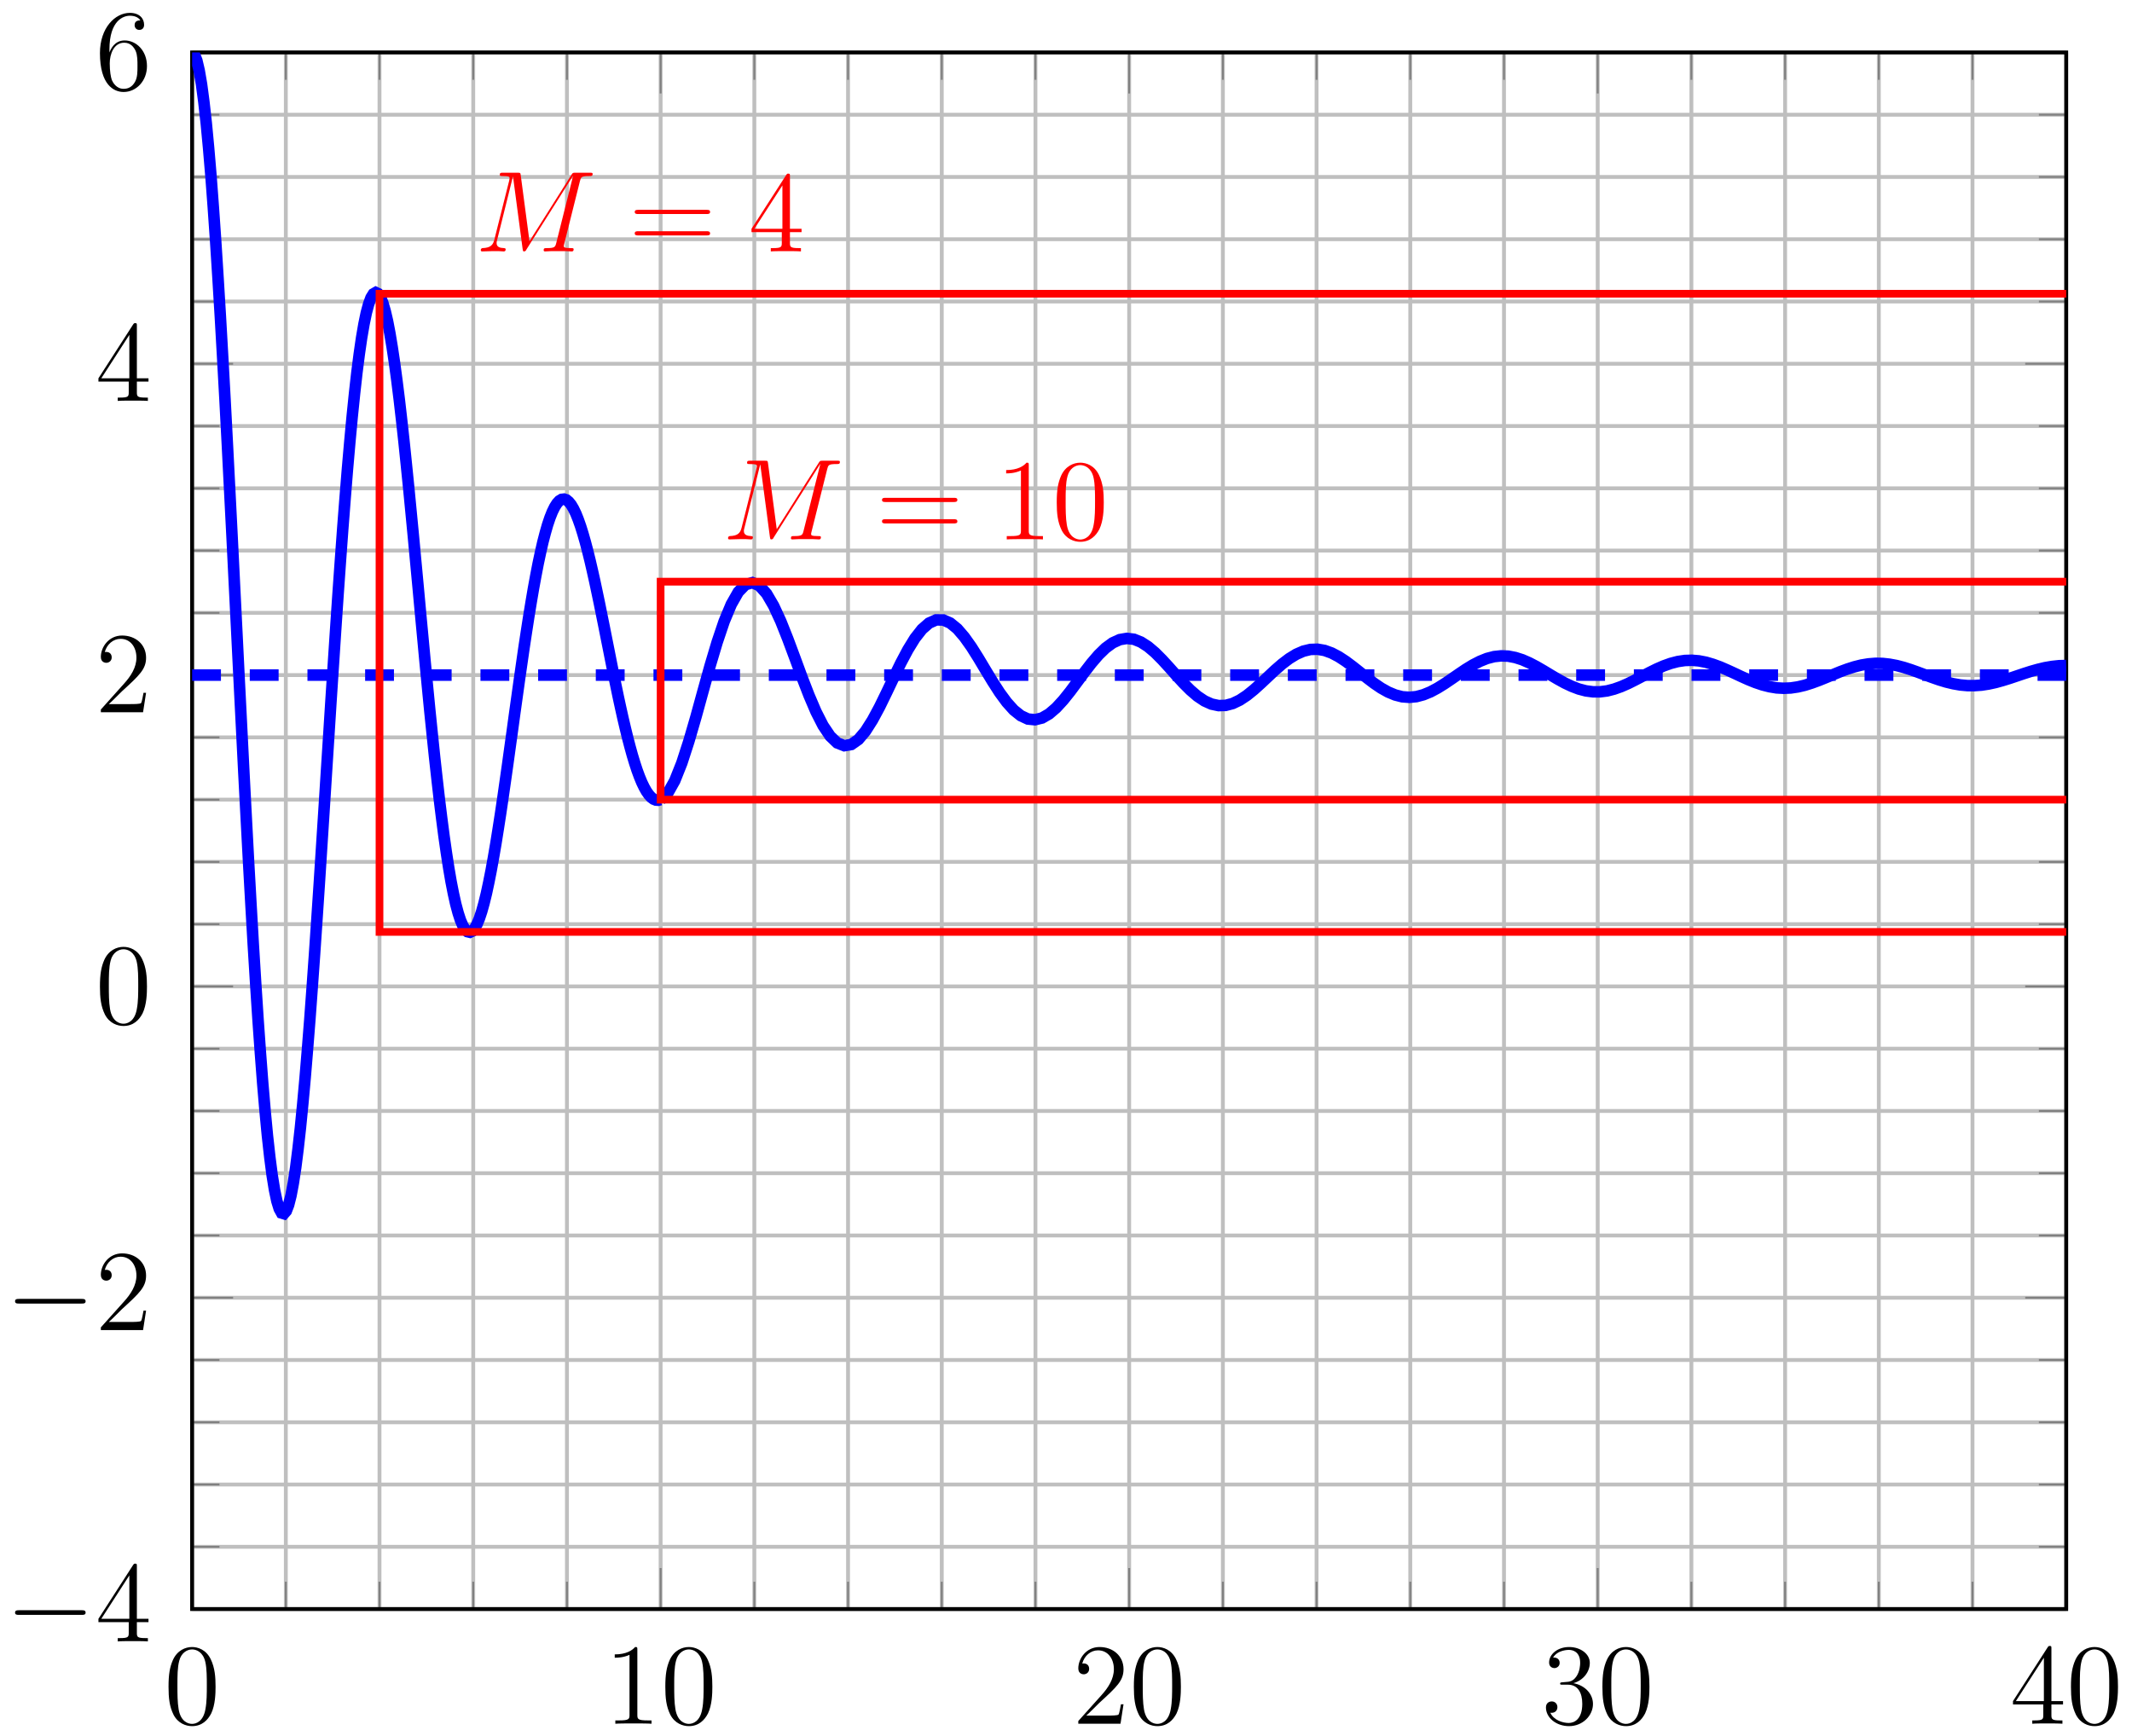 <?xml version="1.0" encoding="UTF-8"?>
<svg xmlns="http://www.w3.org/2000/svg" xmlns:xlink="http://www.w3.org/1999/xlink" width="221pt" height="180pt" viewBox="0 0 221 180" version="1.1">
<defs>
<g>
<symbol overflow="visible" id="glyph0-0">
<path style="stroke:none;" d=""/>
</symbol>
<symbol overflow="visible" id="glyph0-1">
<path style="stroke:none;" d="M 5.359 -3.828 C 5.359 -4.812 5.297 -5.781 4.859 -6.688 C 4.375 -7.688 3.516 -7.953 2.922 -7.953 C 2.234 -7.953 1.391 -7.609 0.938 -6.609 C 0.609 -5.859 0.484 -5.109 0.484 -3.828 C 0.484 -2.672 0.578 -1.797 1 -0.938 C 1.469 -0.031 2.297 0.25 2.922 0.25 C 3.953 0.25 4.547 -0.375 4.906 -1.062 C 5.328 -1.953 5.359 -3.125 5.359 -3.828 Z M 2.922 0.016 C 2.531 0.016 1.75 -0.203 1.531 -1.5 C 1.406 -2.219 1.406 -3.125 1.406 -3.969 C 1.406 -4.953 1.406 -5.828 1.594 -6.531 C 1.797 -7.344 2.406 -7.703 2.922 -7.703 C 3.375 -7.703 4.062 -7.438 4.297 -6.406 C 4.453 -5.719 4.453 -4.781 4.453 -3.969 C 4.453 -3.172 4.453 -2.266 4.312 -1.531 C 4.094 -0.219 3.328 0.016 2.922 0.016 Z M 2.922 0.016 "/>
</symbol>
<symbol overflow="visible" id="glyph0-2">
<path style="stroke:none;" d="M 3.438 -7.656 C 3.438 -7.938 3.438 -7.953 3.203 -7.953 C 2.922 -7.625 2.312 -7.188 1.094 -7.188 L 1.094 -6.844 C 1.359 -6.844 1.953 -6.844 2.625 -7.141 L 2.625 -0.922 C 2.625 -0.484 2.578 -0.344 1.531 -0.344 L 1.156 -0.344 L 1.156 0 C 1.484 -0.031 2.641 -0.031 3.031 -0.031 C 3.438 -0.031 4.578 -0.031 4.906 0 L 4.906 -0.344 L 4.531 -0.344 C 3.484 -0.344 3.438 -0.484 3.438 -0.922 Z M 3.438 -7.656 "/>
</symbol>
<symbol overflow="visible" id="glyph0-3">
<path style="stroke:none;" d="M 5.266 -2.016 L 5 -2.016 C 4.953 -1.812 4.859 -1.141 4.75 -0.953 C 4.656 -0.844 3.984 -0.844 3.625 -0.844 L 1.406 -0.844 C 1.734 -1.125 2.469 -1.891 2.766 -2.172 C 4.594 -3.844 5.266 -4.469 5.266 -5.656 C 5.266 -7.031 4.172 -7.953 2.781 -7.953 C 1.406 -7.953 0.578 -6.766 0.578 -5.734 C 0.578 -5.125 1.109 -5.125 1.141 -5.125 C 1.406 -5.125 1.703 -5.312 1.703 -5.688 C 1.703 -6.031 1.484 -6.25 1.141 -6.25 C 1.047 -6.25 1.016 -6.25 0.984 -6.234 C 1.203 -7.047 1.859 -7.609 2.625 -7.609 C 3.641 -7.609 4.266 -6.75 4.266 -5.656 C 4.266 -4.641 3.688 -3.75 3 -2.984 L 0.578 -0.281 L 0.578 0 L 4.953 0 Z M 5.266 -2.016 "/>
</symbol>
<symbol overflow="visible" id="glyph0-4">
<path style="stroke:none;" d="M 2.203 -4.297 C 2 -4.281 1.953 -4.266 1.953 -4.156 C 1.953 -4.047 2.016 -4.047 2.219 -4.047 L 2.766 -4.047 C 3.797 -4.047 4.25 -3.203 4.25 -2.062 C 4.25 -0.484 3.438 -0.078 2.844 -0.078 C 2.266 -0.078 1.297 -0.344 0.938 -1.141 C 1.328 -1.078 1.672 -1.297 1.672 -1.719 C 1.672 -2.062 1.422 -2.312 1.094 -2.312 C 0.797 -2.312 0.484 -2.141 0.484 -1.688 C 0.484 -0.625 1.547 0.25 2.875 0.25 C 4.297 0.25 5.359 -0.844 5.359 -2.047 C 5.359 -3.141 4.469 -4 3.328 -4.203 C 4.359 -4.5 5.031 -5.375 5.031 -6.312 C 5.031 -7.25 4.047 -7.953 2.891 -7.953 C 1.703 -7.953 0.812 -7.219 0.812 -6.344 C 0.812 -5.875 1.188 -5.766 1.359 -5.766 C 1.609 -5.766 1.906 -5.953 1.906 -6.312 C 1.906 -6.688 1.609 -6.859 1.344 -6.859 C 1.281 -6.859 1.25 -6.859 1.219 -6.844 C 1.672 -7.656 2.797 -7.656 2.859 -7.656 C 3.25 -7.656 4.031 -7.484 4.031 -6.312 C 4.031 -6.078 4 -5.422 3.641 -4.906 C 3.281 -4.375 2.875 -4.344 2.562 -4.328 Z M 2.203 -4.297 "/>
</symbol>
<symbol overflow="visible" id="glyph0-5">
<path style="stroke:none;" d="M 4.312 -7.781 C 4.312 -8.016 4.312 -8.062 4.141 -8.062 C 4.047 -8.062 4.016 -8.062 3.922 -7.922 L 0.328 -2.344 L 0.328 -2 L 3.469 -2 L 3.469 -0.906 C 3.469 -0.469 3.438 -0.344 2.562 -0.344 L 2.328 -0.344 L 2.328 0 C 2.609 -0.031 3.547 -0.031 3.891 -0.031 C 4.219 -0.031 5.172 -0.031 5.453 0 L 5.453 -0.344 L 5.219 -0.344 C 4.344 -0.344 4.312 -0.469 4.312 -0.906 L 4.312 -2 L 5.516 -2 L 5.516 -2.344 L 4.312 -2.344 Z M 3.531 -6.844 L 3.531 -2.344 L 0.625 -2.344 Z M 3.531 -6.844 "/>
</symbol>
<symbol overflow="visible" id="glyph0-6">
<path style="stroke:none;" d="M 1.469 -4.156 C 1.469 -7.188 2.938 -7.656 3.578 -7.656 C 4.016 -7.656 4.453 -7.531 4.672 -7.172 C 4.531 -7.172 4.078 -7.172 4.078 -6.688 C 4.078 -6.422 4.25 -6.188 4.562 -6.188 C 4.859 -6.188 5.062 -6.375 5.062 -6.719 C 5.062 -7.344 4.609 -7.953 3.578 -7.953 C 2.062 -7.953 0.484 -6.406 0.484 -3.781 C 0.484 -0.484 1.922 0.25 2.938 0.25 C 4.25 0.25 5.359 -0.891 5.359 -2.438 C 5.359 -4.031 4.25 -5.094 3.047 -5.094 C 1.984 -5.094 1.594 -4.172 1.469 -3.844 Z M 2.938 -0.078 C 2.188 -0.078 1.828 -0.734 1.719 -0.984 C 1.609 -1.297 1.5 -1.891 1.5 -2.719 C 1.5 -3.672 1.922 -4.859 3 -4.859 C 3.656 -4.859 4 -4.406 4.188 -4 C 4.375 -3.562 4.375 -2.969 4.375 -2.453 C 4.375 -1.844 4.375 -1.297 4.141 -0.844 C 3.844 -0.281 3.422 -0.078 2.938 -0.078 Z M 2.938 -0.078 "/>
</symbol>
<symbol overflow="visible" id="glyph0-7">
<path style="stroke:none;" d="M 8.062 -3.875 C 8.234 -3.875 8.453 -3.875 8.453 -4.094 C 8.453 -4.312 8.25 -4.312 8.062 -4.312 L 1.031 -4.312 C 0.859 -4.312 0.641 -4.312 0.641 -4.094 C 0.641 -3.875 0.844 -3.875 1.031 -3.875 Z M 8.062 -1.656 C 8.234 -1.656 8.453 -1.656 8.453 -1.859 C 8.453 -2.094 8.25 -2.094 8.062 -2.094 L 1.031 -2.094 C 0.859 -2.094 0.641 -2.094 0.641 -1.875 C 0.641 -1.656 0.844 -1.656 1.031 -1.656 Z M 8.062 -1.656 "/>
</symbol>
<symbol overflow="visible" id="glyph1-0">
<path style="stroke:none;" d=""/>
</symbol>
<symbol overflow="visible" id="glyph1-1">
<path style="stroke:none;" d="M 7.875 -2.75 C 8.078 -2.75 8.297 -2.75 8.297 -2.984 C 8.297 -3.234 8.078 -3.234 7.875 -3.234 L 1.406 -3.234 C 1.203 -3.234 0.984 -3.234 0.984 -2.984 C 0.984 -2.75 1.203 -2.75 1.406 -2.75 Z M 7.875 -2.75 "/>
</symbol>
<symbol overflow="visible" id="glyph2-0">
<path style="stroke:none;" d=""/>
</symbol>
<symbol overflow="visible" id="glyph2-1">
<path style="stroke:none;" d="M 10.859 -7.297 C 10.969 -7.703 10.984 -7.812 11.828 -7.812 C 12.062 -7.812 12.172 -7.812 12.172 -8.047 C 12.172 -8.156 12.078 -8.156 11.859 -8.156 L 10.422 -8.156 C 10.125 -8.156 10.109 -8.156 9.984 -7.953 L 5.625 -1.062 L 4.719 -7.906 C 4.688 -8.156 4.672 -8.156 4.359 -8.156 L 2.875 -8.156 C 2.656 -8.156 2.547 -8.156 2.547 -7.938 C 2.547 -7.812 2.656 -7.812 2.828 -7.812 C 3.562 -7.812 3.562 -7.719 3.562 -7.594 C 3.562 -7.562 3.562 -7.5 3.516 -7.312 L 1.984 -1.219 C 1.844 -0.641 1.562 -0.375 0.766 -0.344 C 0.734 -0.344 0.578 -0.328 0.578 -0.125 C 0.578 0 0.688 0 0.734 0 C 0.984 0 1.594 -0.031 1.828 -0.031 L 2.406 -0.031 C 2.562 -0.031 2.766 0 2.938 0 C 3.031 0 3.156 0 3.156 -0.234 C 3.156 -0.328 3.031 -0.344 2.984 -0.344 C 2.594 -0.359 2.219 -0.438 2.219 -0.859 C 2.219 -0.984 2.219 -0.984 2.266 -1.156 L 3.906 -7.75 L 3.922 -7.75 L 4.906 -0.328 C 4.953 -0.031 4.953 0 5.062 0 C 5.203 0 5.266 -0.094 5.312 -0.203 L 10.125 -7.812 L 10.141 -7.812 L 8.406 -0.891 C 8.297 -0.469 8.266 -0.344 7.438 -0.344 C 7.203 -0.344 7.094 -0.344 7.094 -0.125 C 7.094 0 7.203 0 7.266 0 C 7.469 0 7.703 -0.031 7.906 -0.031 L 9.328 -0.031 C 9.531 -0.031 9.781 0 9.984 0 C 10.078 0 10.203 0 10.203 -0.234 C 10.203 -0.344 10.094 -0.344 9.922 -0.344 C 9.188 -0.344 9.188 -0.438 9.188 -0.562 C 9.188 -0.578 9.188 -0.656 9.219 -0.75 Z M 10.859 -7.297 "/>
</symbol>
</g>
<clipPath id="clip1">
  <path d="M 19.914 5.434 L 86 5.434 L 86 143 L 19.914 143 Z M 19.914 5.434 "/>
</clipPath>
<clipPath id="clip2">
  <path d="M 51 43 L 214.188 43 L 214.188 100 L 51 100 Z M 51 43 "/>
</clipPath>
<clipPath id="clip3">
  <path d="M 19.914 69 L 214.188 69 L 214.188 71 L 19.914 71 Z M 19.914 69 "/>
</clipPath>
<clipPath id="clip4">
  <path d="M 38 30 L 214.188 30 L 214.188 98 L 38 98 Z M 38 30 "/>
</clipPath>
<clipPath id="clip5">
  <path d="M 68 59 L 214.188 59 L 214.188 84 L 68 84 Z M 68 59 "/>
</clipPath>
</defs>
<g id="surface1">
<path style="fill:none;stroke-width:0.399;stroke-linecap:butt;stroke-linejoin:miter;stroke:rgb(75%,75%,75%);stroke-opacity:1;stroke-miterlimit:10;" d="M 9.715 0.002 L 9.715 161.385 M 19.426 0.002 L 19.426 161.385 M 29.141 0.002 L 29.141 161.385 M 38.855 0.002 L 38.855 161.385 M 58.28 0.002 L 58.28 161.385 M 67.995 0.002 L 67.995 161.385 M 77.709 0.002 L 77.709 161.385 M 87.42 0.002 L 87.42 161.385 M 106.849 0.002 L 106.849 161.385 M 116.56 0.002 L 116.56 161.385 M 126.274 0.002 L 126.274 161.385 M 135.989 0.002 L 135.989 161.385 M 155.414 0.002 L 155.414 161.385 M 165.129 0.002 L 165.129 161.385 M 174.843 0.002 L 174.843 161.385 M 184.554 0.002 L 184.554 161.385 " transform="matrix(1,0,0,-1,19.913,166.822)"/>
<path style="fill:none;stroke-width:0.399;stroke-linecap:butt;stroke-linejoin:miter;stroke:rgb(75%,75%,75%);stroke-opacity:1;stroke-miterlimit:10;" d="M 0.001 0.002 L 0.001 161.385 M 48.566 0.002 L 48.566 161.385 M 97.135 0.002 L 97.135 161.385 M 145.703 0.002 L 145.703 161.385 M 194.268 0.002 L 194.268 161.385 " transform="matrix(1,0,0,-1,19.913,166.822)"/>
<path style="fill:none;stroke-width:0.399;stroke-linecap:butt;stroke-linejoin:miter;stroke:rgb(75%,75%,75%);stroke-opacity:1;stroke-miterlimit:10;" d="M 0.001 6.455 L 194.268 6.455 M 0.001 12.912 L 194.268 12.912 M 0.001 19.365 L 194.268 19.365 M 0.001 25.822 L 194.268 25.822 M 0.001 38.731 L 194.268 38.731 M 0.001 45.188 L 194.268 45.188 M 0.001 51.641 L 194.268 51.641 M 0.001 58.098 L 194.268 58.098 M 0.001 71.008 L 194.268 71.008 M 0.001 77.465 L 194.268 77.465 M 0.001 83.918 L 194.268 83.918 M 0.001 90.375 L 194.268 90.375 M 0.001 103.285 L 194.268 103.285 M 0.001 109.742 L 194.268 109.742 M 0.001 116.195 L 194.268 116.195 M 0.001 122.652 L 194.268 122.652 M 0.001 135.562 L 194.268 135.562 M 0.001 142.018 L 194.268 142.018 M 0.001 148.475 L 194.268 148.475 M 0.001 154.928 L 194.268 154.928 " transform="matrix(1,0,0,-1,19.913,166.822)"/>
<path style="fill:none;stroke-width:0.399;stroke-linecap:butt;stroke-linejoin:miter;stroke:rgb(75%,75%,75%);stroke-opacity:1;stroke-miterlimit:10;" d="M 0.001 0.002 L 194.268 0.002 M 0.001 32.278 L 194.268 32.278 M 0.001 64.555 L 194.268 64.555 M 0.001 96.832 L 194.268 96.832 M 0.001 129.109 L 194.268 129.109 M 0.001 161.385 L 194.268 161.385 " transform="matrix(1,0,0,-1,19.913,166.822)"/>
<path style="fill:none;stroke-width:0.199;stroke-linecap:butt;stroke-linejoin:miter;stroke:rgb(50%,50%,50%);stroke-opacity:1;stroke-miterlimit:10;" d="M 9.715 0.002 L 9.715 2.834 M 19.426 0.002 L 19.426 2.834 M 29.141 0.002 L 29.141 2.834 M 38.855 0.002 L 38.855 2.834 M 58.28 0.002 L 58.28 2.834 M 67.995 0.002 L 67.995 2.834 M 77.709 0.002 L 77.709 2.834 M 87.42 0.002 L 87.42 2.834 M 106.849 0.002 L 106.849 2.834 M 116.56 0.002 L 116.56 2.834 M 126.274 0.002 L 126.274 2.834 M 135.989 0.002 L 135.989 2.834 M 155.414 0.002 L 155.414 2.834 M 165.129 0.002 L 165.129 2.834 M 174.843 0.002 L 174.843 2.834 M 184.554 0.002 L 184.554 2.834 M 9.715 161.385 L 9.715 158.549 M 19.426 161.385 L 19.426 158.549 M 29.141 161.385 L 29.141 158.549 M 38.855 161.385 L 38.855 158.549 M 58.28 161.385 L 58.28 158.549 M 67.995 161.385 L 67.995 158.549 M 77.709 161.385 L 77.709 158.549 M 87.42 161.385 L 87.42 158.549 M 106.849 161.385 L 106.849 158.549 M 116.56 161.385 L 116.56 158.549 M 126.274 161.385 L 126.274 158.549 M 135.989 161.385 L 135.989 158.549 M 155.414 161.385 L 155.414 158.549 M 165.129 161.385 L 165.129 158.549 M 174.843 161.385 L 174.843 158.549 M 184.554 161.385 L 184.554 158.549 " transform="matrix(1,0,0,-1,19.913,166.822)"/>
<path style="fill:none;stroke-width:0.199;stroke-linecap:butt;stroke-linejoin:miter;stroke:rgb(50%,50%,50%);stroke-opacity:1;stroke-miterlimit:10;" d="M 0.001 0.002 L 0.001 4.252 M 48.566 0.002 L 48.566 4.252 M 97.135 0.002 L 97.135 4.252 M 145.703 0.002 L 145.703 4.252 M 194.268 0.002 L 194.268 4.252 M 0.001 161.385 L 0.001 157.131 M 48.566 161.385 L 48.566 157.131 M 97.135 161.385 L 97.135 157.131 M 145.703 161.385 L 145.703 157.131 M 194.268 161.385 L 194.268 157.131 " transform="matrix(1,0,0,-1,19.913,166.822)"/>
<path style="fill:none;stroke-width:0.199;stroke-linecap:butt;stroke-linejoin:miter;stroke:rgb(50%,50%,50%);stroke-opacity:1;stroke-miterlimit:10;" d="M 0.001 6.455 L 2.837 6.455 M 0.001 12.912 L 2.837 12.912 M 0.001 19.365 L 2.837 19.365 M 0.001 25.822 L 2.837 25.822 M 0.001 38.731 L 2.837 38.731 M 0.001 45.188 L 2.837 45.188 M 0.001 51.641 L 2.837 51.641 M 0.001 58.098 L 2.837 58.098 M 0.001 71.008 L 2.837 71.008 M 0.001 77.465 L 2.837 77.465 M 0.001 83.918 L 2.837 83.918 M 0.001 90.375 L 2.837 90.375 M 0.001 103.285 L 2.837 103.285 M 0.001 109.742 L 2.837 109.742 M 0.001 116.195 L 2.837 116.195 M 0.001 122.652 L 2.837 122.652 M 0.001 135.562 L 2.837 135.562 M 0.001 142.018 L 2.837 142.018 M 0.001 148.475 L 2.837 148.475 M 0.001 154.928 L 2.837 154.928 M 194.268 6.455 L 191.433 6.455 M 194.268 12.912 L 191.433 12.912 M 194.268 19.365 L 191.433 19.365 M 194.268 25.822 L 191.433 25.822 M 194.268 38.731 L 191.433 38.731 M 194.268 45.188 L 191.433 45.188 M 194.268 51.641 L 191.433 51.641 M 194.268 58.098 L 191.433 58.098 M 194.268 71.008 L 191.433 71.008 M 194.268 77.465 L 191.433 77.465 M 194.268 83.918 L 191.433 83.918 M 194.268 90.375 L 191.433 90.375 M 194.268 103.285 L 191.433 103.285 M 194.268 109.742 L 191.433 109.742 M 194.268 116.195 L 191.433 116.195 M 194.268 122.652 L 191.433 122.652 M 194.268 135.562 L 191.433 135.562 M 194.268 142.018 L 191.433 142.018 M 194.268 148.475 L 191.433 148.475 M 194.268 154.928 L 191.433 154.928 " transform="matrix(1,0,0,-1,19.913,166.822)"/>
<path style="fill:none;stroke-width:0.199;stroke-linecap:butt;stroke-linejoin:miter;stroke:rgb(50%,50%,50%);stroke-opacity:1;stroke-miterlimit:10;" d="M 0.001 0.002 L 4.251 0.002 M 0.001 32.278 L 4.251 32.278 M 0.001 64.555 L 4.251 64.555 M 0.001 96.832 L 4.251 96.832 M 0.001 129.109 L 4.251 129.109 M 0.001 161.385 L 4.251 161.385 M 194.268 0.002 L 190.019 0.002 M 194.268 32.278 L 190.019 32.278 M 194.268 64.555 L 190.019 64.555 M 194.268 96.832 L 190.019 96.832 M 194.268 129.109 L 190.019 129.109 M 194.268 161.385 L 190.019 161.385 " transform="matrix(1,0,0,-1,19.913,166.822)"/>
<path style="fill:none;stroke-width:0.399;stroke-linecap:butt;stroke-linejoin:miter;stroke:rgb(0%,0%,0%);stroke-opacity:1;stroke-miterlimit:10;" d="M 0.001 0.002 L 0.001 161.385 L 194.268 161.385 L 194.268 0.002 Z M 0.001 0.002 " transform="matrix(1,0,0,-1,19.913,166.822)"/>
<g style="fill:rgb(0%,0%,0%);fill-opacity:1;">
  <use xlink:href="#glyph0-1" x="16.986" y="178.71"/>
</g>
<g style="fill:rgb(0%,0%,0%);fill-opacity:1;">
  <use xlink:href="#glyph0-2" x="62.629" y="178.71"/>
  <use xlink:href="#glyph0-1" x="68.482" y="178.71"/>
</g>
<g style="fill:rgb(0%,0%,0%);fill-opacity:1;">
  <use xlink:href="#glyph0-3" x="111.197" y="178.71"/>
  <use xlink:href="#glyph0-1" x="117.05" y="178.71"/>
</g>
<g style="fill:rgb(0%,0%,0%);fill-opacity:1;">
  <use xlink:href="#glyph0-4" x="159.766" y="178.71"/>
  <use xlink:href="#glyph0-1" x="165.62" y="178.71"/>
</g>
<g style="fill:rgb(0%,0%,0%);fill-opacity:1;">
  <use xlink:href="#glyph0-5" x="208.335" y="178.71"/>
  <use xlink:href="#glyph0-1" x="214.188" y="178.71"/>
</g>
<g style="fill:rgb(0%,0%,0%);fill-opacity:1;">
  <use xlink:href="#glyph1-1" x="0.577" y="170.176"/>
</g>
<g style="fill:rgb(0%,0%,0%);fill-opacity:1;">
  <use xlink:href="#glyph0-5" x="9.876" y="170.176"/>
</g>
<g style="fill:rgb(0%,0%,0%);fill-opacity:1;">
  <use xlink:href="#glyph1-1" x="0.577" y="137.899"/>
</g>
<g style="fill:rgb(0%,0%,0%);fill-opacity:1;">
  <use xlink:href="#glyph0-3" x="9.876" y="137.899"/>
</g>
<g style="fill:rgb(0%,0%,0%);fill-opacity:1;">
  <use xlink:href="#glyph0-1" x="9.876" y="106.12"/>
</g>
<g style="fill:rgb(0%,0%,0%);fill-opacity:1;">
  <use xlink:href="#glyph0-3" x="9.876" y="73.842"/>
</g>
<g style="fill:rgb(0%,0%,0%);fill-opacity:1;">
  <use xlink:href="#glyph0-5" x="9.876" y="41.565"/>
</g>
<g style="fill:rgb(0%,0%,0%);fill-opacity:1;">
  <use xlink:href="#glyph0-6" x="9.876" y="9.287"/>
</g>
<g clip-path="url(#clip1)" clip-rule="nonzero">
<path style="fill:none;stroke-width:1.196;stroke-linecap:butt;stroke-linejoin:miter;stroke:rgb(0%,0%,100%);stroke-opacity:1;stroke-miterlimit:10;" d="M 0.001 161.385 L 0.243 161.174 L 0.489 160.553 L 0.731 159.522 L 0.977 158.092 L 1.219 156.268 L 1.466 154.069 L 1.708 151.507 L 1.954 148.6 L 2.196 145.37 L 2.442 141.839 L 2.684 138.038 L 2.93 133.987 L 3.173 129.714 L 3.419 125.257 L 3.661 120.64 L 3.903 115.898 L 4.149 111.062 L 4.391 106.172 L 4.637 101.254 L 4.88 96.344 L 5.126 91.473 L 5.368 86.68 L 5.614 81.988 L 5.856 77.434 L 6.102 73.043 L 6.344 68.852 L 6.59 64.875 L 6.833 61.141 L 7.079 57.676 L 7.321 54.501 L 7.567 51.626 L 7.809 49.075 L 8.055 46.856 L 8.297 44.985 L 8.543 43.462 L 8.786 42.302 L 9.032 41.501 L 9.274 41.063 L 9.516 40.989 L 9.762 41.267 L 10.004 41.895 L 10.25 42.864 L 10.493 44.161 L 10.739 45.774 L 10.981 47.692 L 11.227 49.888 L 11.469 52.348 L 11.715 55.051 L 11.957 57.981 L 12.204 61.11 L 12.446 64.415 L 12.692 67.872 L 12.934 71.453 L 13.18 75.141 L 13.422 78.899 L 13.668 82.711 L 13.911 86.547 L 14.157 90.379 L 14.399 94.187 L 14.645 97.945 L 14.887 101.629 L 15.129 105.218 L 15.375 108.691 L 15.618 112.027 L 15.864 115.207 L 16.106 118.21 L 16.352 121.027 L 16.594 123.632 L 16.84 126.027 L 17.082 128.191 L 17.328 130.116 L 17.571 131.796 L 17.817 133.226 L 18.059 134.394 L 18.305 135.308 L 18.547 135.96 L 18.793 136.355 L 19.035 136.495 L 19.281 136.378 L 19.524 136.019 L 19.77 135.417 L 20.012 134.589 L 20.258 133.534 L 20.5 132.273 L 20.742 130.812 L 20.988 129.167 L 21.231 127.351 L 21.477 125.382 L 21.719 123.269 L 21.965 121.035 L 22.207 118.691 L 22.453 116.257 L 22.695 113.75 L 22.942 111.183 L 23.184 108.582 L 23.43 105.957 L 23.672 103.324 L 23.918 100.707 L 24.16 98.117 L 24.406 95.57 L 24.648 93.082 L 24.895 90.668 L 25.137 88.336 L 25.383 86.109 L 25.625 83.988 L 25.871 81.996 L 26.113 80.133 L 26.359 78.41 L 26.602 76.836 L 26.844 75.422 L 27.09 74.168 L 27.332 73.082 L 27.578 72.164 L 27.82 71.418 L 28.066 70.848 L 28.309 70.45 L 28.555 70.223 L 28.797 70.168 L 29.043 70.282 L 29.285 70.559 L 29.531 70.996 L 29.773 71.582 L 30.019 72.321 L 30.262 73.192 L 30.508 74.196 L 30.75 75.324 L 30.996 76.563 L 31.238 77.903 L 31.484 79.336 L 31.726 80.852 L 31.972 82.438 L 32.215 84.082 L 32.457 85.774 L 32.703 87.504 L 32.945 89.258 L 33.191 91.027 L 33.433 92.801 L 33.679 94.562 L 33.922 96.305 L 34.168 98.019 L 34.41 99.695 L 34.656 101.32 L 34.898 102.886 L 35.144 104.386 L 35.386 105.812 L 35.633 107.156 L 35.875 108.41 L 36.121 109.566 L 36.363 110.625 L 36.609 111.574 L 36.851 112.418 L 37.097 113.148 L 37.34 113.761 L 37.586 114.261 L 37.828 114.64 L 38.07 114.902 L 38.316 115.05 L 38.558 115.078 L 38.804 114.996 L 39.046 114.796 L 39.293 114.492 L 39.535 114.082 L 39.781 113.574 L 40.023 112.968 L 40.269 112.273 L 40.511 111.496 L 40.757 110.64 L 41 109.714 L 41.246 108.722 L 41.488 107.675 L 41.734 106.578 L 41.976 105.437 L 42.222 104.265 L 42.464 103.066 L 42.71 101.851 L 42.953 100.625 L 43.199 99.394 L 43.441 98.168 L 43.683 96.957 L 43.929 95.765 L 44.171 94.598 L 44.417 93.465 L 44.66 92.375 L 44.906 91.328 L 45.148 90.332 L 45.394 89.395 L 45.636 88.52 L 45.882 87.707 L 46.124 86.969 L 46.37 86.301 L 46.613 85.711 L 46.859 85.199 L 47.101 84.77 L 47.347 84.422 L 47.589 84.156 L 47.835 83.973 L 48.077 83.875 L 48.324 83.856 L 48.566 83.918 " transform="matrix(1,0,0,-1,19.913,166.822)"/>
</g>
<g clip-path="url(#clip2)" clip-rule="nonzero">
<path style="fill:none;stroke-width:1.196;stroke-linecap:butt;stroke-linejoin:miter;stroke:rgb(0%,0%,100%);stroke-opacity:1;stroke-miterlimit:10;" d="M 48.566 83.918 L 49.3 84.578 L 50.031 85.879 L 50.765 87.719 L 51.495 89.973 L 52.23 92.5 L 52.96 95.156 L 53.691 97.781 L 54.425 100.238 L 55.155 102.402 L 55.89 104.164 L 56.62 105.449 L 57.355 106.207 L 58.085 106.414 L 58.815 106.09 L 59.55 105.269 L 60.28 104.019 L 61.015 102.429 L 61.745 100.594 L 62.479 98.625 L 63.21 96.637 L 63.944 94.738 L 64.675 93.027 L 65.405 91.594 L 66.139 90.504 L 66.87 89.801 L 67.604 89.512 L 68.335 89.637 L 69.069 90.152 L 69.799 91.016 L 70.53 92.168 L 71.264 93.531 L 71.995 95.031 L 72.729 96.574 L 73.46 98.074 L 74.194 99.457 L 74.924 100.644 L 75.659 101.582 L 76.389 102.222 L 77.12 102.551 L 77.854 102.547 L 78.584 102.23 L 79.319 101.629 L 80.049 100.781 L 80.784 99.746 L 81.514 98.586 L 82.244 97.363 L 82.979 96.152 L 83.709 95.016 L 84.444 94.016 L 85.174 93.203 L 85.908 92.617 L 86.639 92.277 L 87.369 92.203 L 88.104 92.383 L 88.834 92.805 L 89.568 93.434 L 90.299 94.23 L 91.033 95.148 L 91.764 96.133 L 92.498 97.125 L 93.228 98.07 L 93.959 98.922 L 94.693 99.637 L 95.424 100.172 L 96.158 100.508 L 96.889 100.633 L 97.623 100.547 L 98.353 100.254 L 99.084 99.785 L 99.818 99.164 L 100.549 98.43 L 101.283 97.629 L 102.013 96.805 L 102.748 96.004 L 103.478 95.273 L 104.209 94.644 L 104.943 94.152 L 105.673 93.824 L 106.408 93.668 L 107.138 93.691 L 107.873 93.887 L 108.603 94.238 L 109.337 94.726 L 110.068 95.316 L 110.798 95.976 L 111.533 96.668 L 112.263 97.351 L 112.997 97.988 L 113.728 98.543 L 114.462 98.992 L 115.193 99.312 L 115.923 99.488 L 116.657 99.512 L 117.388 99.387 L 118.122 99.121 L 118.853 98.738 L 119.587 98.258 L 120.317 97.711 L 121.052 97.129 L 121.782 96.539 L 122.513 95.984 L 123.247 95.484 L 123.978 95.074 L 124.712 94.769 L 125.442 94.582 L 126.177 94.527 L 126.907 94.598 L 127.638 94.793 L 128.372 95.094 L 129.102 95.484 L 129.837 95.941 L 130.567 96.437 L 131.302 96.945 L 132.032 97.437 L 132.762 97.883 L 133.497 98.262 L 134.227 98.555 L 134.962 98.746 L 135.692 98.824 L 136.426 98.793 L 137.157 98.652 L 137.891 98.418 L 138.622 98.097 L 139.352 97.715 L 140.086 97.289 L 140.817 96.848 L 141.551 96.414 L 142.282 96.012 L 143.016 95.664 L 143.746 95.387 L 144.477 95.195 L 145.211 95.098 L 145.942 95.098 L 146.676 95.191 L 147.407 95.379 L 148.141 95.64 L 148.871 95.961 L 149.602 96.328 L 150.336 96.711 L 151.067 97.097 L 151.801 97.461 L 152.531 97.781 L 153.266 98.043 L 153.996 98.234 L 154.731 98.344 L 155.461 98.367 L 156.191 98.305 L 156.926 98.164 L 157.656 97.949 L 158.391 97.68 L 159.121 97.363 L 159.855 97.027 L 160.586 96.683 L 161.316 96.355 L 162.051 96.058 L 162.781 95.812 L 163.515 95.625 L 164.246 95.504 L 164.98 95.465 L 165.711 95.496 L 166.445 95.605 L 167.175 95.777 L 167.906 96.008 L 168.64 96.277 L 169.371 96.574 L 170.105 96.879 L 170.836 97.18 L 171.57 97.453 L 172.3 97.687 L 173.031 97.871 L 173.765 97.992 L 174.496 98.051 L 175.23 98.039 L 175.96 97.957 L 176.695 97.82 L 177.425 97.629 L 178.156 97.394 L 178.89 97.133 L 179.62 96.859 L 180.355 96.59 L 181.085 96.336 L 181.82 96.113 L 182.55 95.937 L 183.284 95.808 L 184.015 95.742 L 184.745 95.738 L 185.48 95.789 L 186.21 95.902 L 186.944 96.062 L 187.675 96.265 L 188.409 96.492 L 189.87 96.984 L 190.604 97.219 L 191.335 97.426 L 192.069 97.601 L 192.8 97.726 L 193.534 97.805 L 194.264 97.824 " transform="matrix(1,0,0,-1,19.913,166.822)"/>
</g>
<g clip-path="url(#clip3)" clip-rule="nonzero">
<path style="fill:none;stroke-width:1.196;stroke-linecap:butt;stroke-linejoin:miter;stroke:rgb(0%,0%,100%);stroke-opacity:1;stroke-dasharray:2.989,2.989;stroke-miterlimit:10;" d="M 0.001 96.832 L 194.268 96.832 " transform="matrix(1,0,0,-1,19.913,166.822)"/>
</g>
<g clip-path="url(#clip4)" clip-rule="nonzero">
<path style="fill:none;stroke-width:0.797;stroke-linecap:butt;stroke-linejoin:miter;stroke:rgb(100%,0%,0%);stroke-opacity:1;stroke-miterlimit:10;" d="M 194.268 136.37 L 19.426 136.37 L 19.426 70.204 L 194.268 70.204 " transform="matrix(1,0,0,-1,19.913,166.822)"/>
</g>
<g style="fill:rgb(100%,0%,0%);fill-opacity:1;">
  <use xlink:href="#glyph2-1" x="49.259" y="26.066"/>
</g>
<g style="fill:rgb(100%,0%,0%);fill-opacity:1;">
  <use xlink:href="#glyph0-7" x="65.155" y="26.066"/>
</g>
<g style="fill:rgb(100%,0%,0%);fill-opacity:1;">
  <use xlink:href="#glyph0-5" x="77.572" y="26.066"/>
</g>
<g clip-path="url(#clip5)" clip-rule="nonzero">
<path style="fill:none;stroke-width:0.797;stroke-linecap:butt;stroke-linejoin:miter;stroke:rgb(100%,0%,0%);stroke-opacity:1;stroke-miterlimit:10;" d="M 194.268 106.515 L 48.566 106.515 L 48.566 83.918 L 194.268 83.918 " transform="matrix(1,0,0,-1,19.913,166.822)"/>
</g>
<g style="fill:rgb(100%,0%,0%);fill-opacity:1;">
  <use xlink:href="#glyph2-1" x="74.891" y="55.923"/>
</g>
<g style="fill:rgb(100%,0%,0%);fill-opacity:1;">
  <use xlink:href="#glyph0-7" x="90.786" y="55.923"/>
</g>
<g style="fill:rgb(100%,0%,0%);fill-opacity:1;">
  <use xlink:href="#glyph0-2" x="103.203" y="55.923"/>
  <use xlink:href="#glyph0-1" x="109.057" y="55.923"/>
</g>
</g>
</svg>
